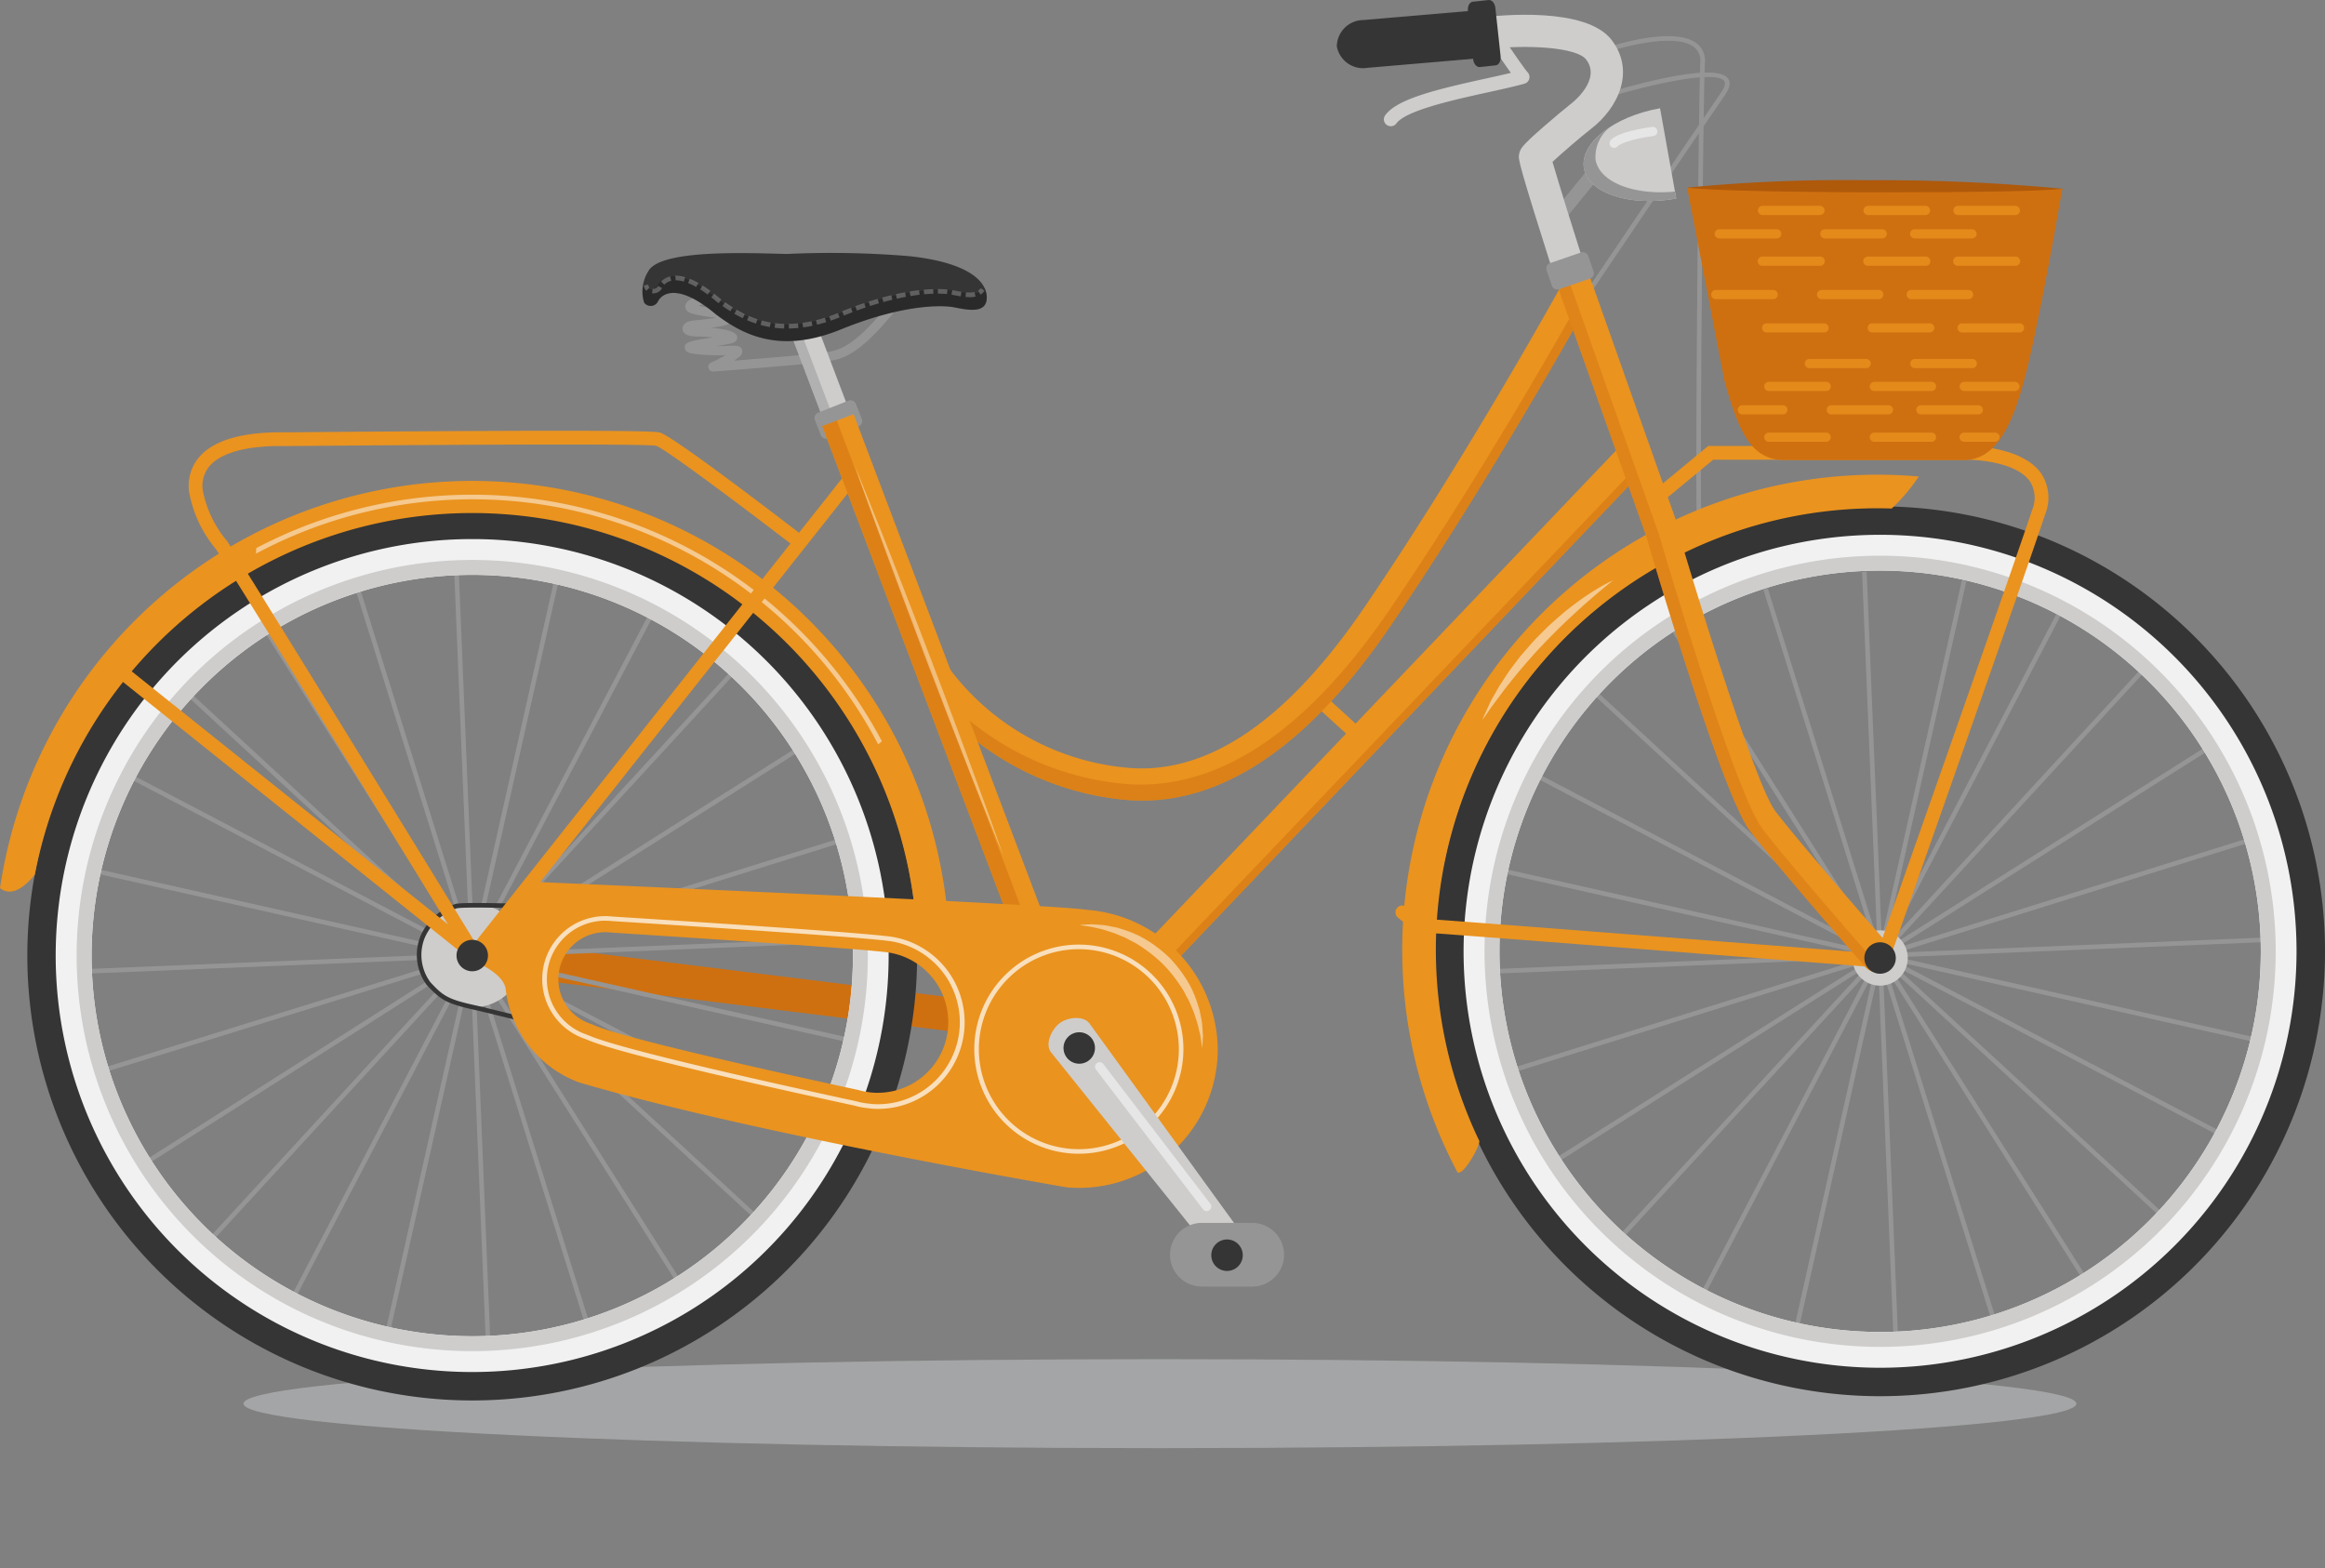 <svg xmlns="http://www.w3.org/2000/svg" width="174.204" height="117.504" viewBox="0 0 174.204 117.504">
  <rect x="0" y="0" width="174.204" height="117.504" fill="#808080" stroke="none"/>
  <g id="Group_983" data-name="Group 983" transform="translate(-270.229 -60.83)">
    <path id="Path_312" data-name="Path 312" d="M425.806,166c0,1.841-30.744,3.333-68.666,3.333s-68.668-1.492-68.668-3.333,30.744-3.334,68.668-3.334S425.806,164.16,425.806,166Z" fill="#bcbec0" opacity="0.6" style="mix-blend-mode: multiply;isolation: isolate"/>
    <g id="Group_982" data-name="Group 982">
      <g id="Group_981" data-name="Group 981">
        <g id="Group_682" data-name="Group 682">
          <g id="Group_679" data-name="Group 679">
            <g id="Group_678" data-name="Group 678">
              <path id="Path_313" data-name="Path 313" d="M389.554,82.572l-.285-.192c.078-.114,7.748-11.477,9.943-14.659.178-.26.359-.613.209-.819-.637-.867-5.7.295-8.75,1.232l-.1-.328c.83-.255,8.139-2.457,9.127-1.107.219.3.151.706-.2,1.217C397.3,71.1,389.632,82.458,389.554,82.572Z" fill="#969595"/>
            </g>
          </g>
          <g id="Group_681" data-name="Group 681">
            <g id="Group_680" data-name="Group 680">
              <path id="Path_314" data-name="Path 314" d="M397.362,99.515c-.117-1.268.114-30.808.266-33.988a1.3,1.3,0,0,0-.488-1.182c-1.553-1.185-6.123.279-6.17.294l-.106-.327c.2-.064,4.791-1.534,6.483-.24a1.641,1.641,0,0,1,.625,1.472c-.155,3.176-.385,32.674-.266,33.938Z" fill="#969595"/>
            </g>
          </g>
        </g>
        <g id="Group_684" data-name="Group 684">
          <g id="Group_683" data-name="Group 683">
            <rect id="Rectangle_127" data-name="Rectangle 127" width="3.901" height="1.031" transform="matrix(0.632, -0.775, 0.775, 0.632, 386.789, 76.488)" fill="#969595"/>
          </g>
        </g>
        <g id="Group_686" data-name="Group 686">
          <g id="Group_685" data-name="Group 685">
            <rect id="Rectangle_128" data-name="Rectangle 128" width="2.52" height="44.561" transform="translate(305.602 133.649) rotate(-82.921)" fill="#cf7010"/>
          </g>
        </g>
        <g id="Group_742" data-name="Group 742">
          <g id="Group_735" data-name="Group 735">
            <g id="Group_688" data-name="Group 688">
              <g id="Group_687" data-name="Group 687">
                <rect id="Rectangle_129" data-name="Rectangle 129" width="0.344" height="28.778" transform="matrix(0.999, -0.041, 0.041, 0.999, 409.747, 103.678)" fill="#969595"/>
              </g>
            </g>
            <g id="Group_690" data-name="Group 690">
              <g id="Group_689" data-name="Group 689">
                <rect id="Rectangle_130" data-name="Rectangle 130" width="0.344" height="28.778" transform="matrix(0.955, -0.298, 0.298, 0.955, 402.353, 105.007)" fill="#969595"/>
              </g>
            </g>
            <g id="Group_692" data-name="Group 692">
              <g id="Group_691" data-name="Group 691">
                <rect id="Rectangle_131" data-name="Rectangle 131" width="0.344" height="28.778" transform="matrix(0.845, -0.535, 0.535, 0.845, 395.555, 108.204)" fill="#969595"/>
              </g>
            </g>
            <g id="Group_694" data-name="Group 694">
              <g id="Group_693" data-name="Group 693">
                <path id="Path_315" data-name="Path 315" d="M410.981,132.551l-21.166-19.5.234-.253,21.164,19.5Z" fill="#969595"/>
              </g>
            </g>
            <g id="Group_696" data-name="Group 696">
              <g id="Group_695" data-name="Group 695">
                <rect id="Rectangle_132" data-name="Rectangle 132" width="0.344" height="28.779" transform="translate(385.527 119.221) rotate(-62.348)" fill="#969595"/>
              </g>
            </g>
            <g id="Group_698" data-name="Group 698">
              <g id="Group_697" data-name="Group 697">
                <path id="Path_316" data-name="Path 316" d="M411.06,132.592l-28.078-6.3.074-.336,28.08,6.3Z" fill="#969595"/>
              </g>
            </g>
            <g id="Group_700" data-name="Group 700">
              <g id="Group_699" data-name="Group 699">
                <path id="Path_317" data-name="Path 317" d="M382.351,133.775l-.014-.344,28.754-1.179.014.343Z" fill="#969595"/>
              </g>
            </g>
            <g id="Group_702" data-name="Group 702">
              <g id="Group_701" data-name="Group 701">
                <path id="Path_318" data-name="Path 318" d="M383.681,141.169l-.1-.328,27.469-8.581.1.329Z" fill="#969595"/>
              </g>
            </g>
            <g id="Group_704" data-name="Group 704">
              <g id="Group_703" data-name="Group 703">
                <rect id="Rectangle_133" data-name="Rectangle 133" width="28.778" height="0.344" transform="matrix(0.845, -0.534, 0.534, 0.845, 386.686, 147.664)" fill="#969595"/>
              </g>
            </g>
            <g id="Group_706" data-name="Group 706">
              <g id="Group_705" data-name="Group 705">
                <path id="Path_319" data-name="Path 319" d="M391.726,153.707l-.252-.233,19.5-21.166.254.233Z" fill="#969595"/>
              </g>
            </g>
            <g id="Group_708" data-name="Group 708">
              <g id="Group_707" data-name="Group 707">
                <rect id="Rectangle_134" data-name="Rectangle 134" width="28.779" height="0.344" transform="matrix(0.464, -0.886, 0.886, 0.464, 397.588, 157.835)" fill="#969595"/>
              </g>
            </g>
            <g id="Group_710" data-name="Group 710">
              <g id="Group_709" data-name="Group 709">
                <rect id="Rectangle_135" data-name="Rectangle 135" width="28.778" height="0.344" transform="matrix(0.218, -0.976, 0.976, 0.218, 404.635, 160.468)" fill="#969595"/>
              </g>
            </g>
            <g id="Group_712" data-name="Group 712">
              <g id="Group_711" data-name="Group 711">
                <rect id="Rectangle_136" data-name="Rectangle 136" width="0.344" height="28.778" transform="translate(410.927 132.432) rotate(-2.345)" fill="#969595"/>
              </g>
            </g>
            <g id="Group_714" data-name="Group 714">
              <g id="Group_713" data-name="Group 713">
                <rect id="Rectangle_137" data-name="Rectangle 137" width="0.344" height="28.778" transform="matrix(0.955, -0.298, 0.298, 0.955, 410.935, 132.476)" fill="#969595"/>
              </g>
            </g>
            <g id="Group_716" data-name="Group 716">
              <g id="Group_715" data-name="Group 715">
                <rect id="Rectangle_138" data-name="Rectangle 138" width="0.344" height="28.779" transform="translate(410.952 132.517) rotate(-32.348)" fill="#969595"/>
              </g>
            </g>
            <g id="Group_718" data-name="Group 718">
              <g id="Group_717" data-name="Group 717">
                <path id="Path_320" data-name="Path 320" d="M432.147,152.05l-21.166-19.5.233-.253,21.166,19.5Z" fill="#969595"/>
              </g>
            </g>
            <g id="Group_720" data-name="Group 720">
              <g id="Group_719" data-name="Group 719">
                <rect id="Rectangle_139" data-name="Rectangle 139" width="0.344" height="28.777" transform="translate(411.019 132.577) rotate(-62.347)" fill="#969595"/>
              </g>
            </g>
            <g id="Group_722" data-name="Group 722">
              <g id="Group_721" data-name="Group 721">
                <path id="Path_321" data-name="Path 321" d="M439.14,138.9l-28.08-6.3.076-.335,28.08,6.3Z" fill="#969595"/>
              </g>
            </g>
            <g id="Group_724" data-name="Group 724">
              <g id="Group_723" data-name="Group 723">
                <path id="Path_322" data-name="Path 322" d="M411.1,132.6l-.014-.343,28.754-1.179.014.344Z" fill="#969595"/>
              </g>
            </g>
            <g id="Group_726" data-name="Group 726">
              <g id="Group_725" data-name="Group 725">
                <path id="Path_323" data-name="Path 323" d="M411.149,132.589l-.1-.329,27.471-8.581.1.328Z" fill="#969595"/>
              </g>
            </g>
            <g id="Group_728" data-name="Group 728">
              <g id="Group_727" data-name="Group 727">
                <rect id="Rectangle_140" data-name="Rectangle 140" width="28.778" height="0.344" transform="translate(411 132.268) rotate(-32.293)" fill="#969595"/>
              </g>
            </g>
            <g id="Group_730" data-name="Group 730">
              <g id="Group_729" data-name="Group 729">
                <path id="Path_324" data-name="Path 324" d="M411.226,132.541l-.254-.233,19.5-21.166.254.233Z" fill="#969595"/>
              </g>
            </g>
            <g id="Group_732" data-name="Group 732">
              <g id="Group_731" data-name="Group 731">
                <rect id="Rectangle_141" data-name="Rectangle 141" width="28.778" height="0.344" transform="matrix(0.464, -0.886, 0.886, 0.464, 410.944, 132.344)" fill="#969595"/>
              </g>
            </g>
            <g id="Group_734" data-name="Group 734">
              <g id="Group_733" data-name="Group 733">
                <rect id="Rectangle_142" data-name="Rectangle 142" width="28.778" height="0.344" transform="translate(410.938 132.389) rotate(-77.381)" fill="#969595"/>
              </g>
            </g>
          </g>
          <g id="Group_737" data-name="Group 737">
            <g id="Group_736" data-name="Group 736">
              <path id="Path_325" data-name="Path 325" d="M411.1,98.771a33.335,33.335,0,1,0,33.334,33.335A33.336,33.336,0,0,0,411.1,98.771Zm0,62.562a29.227,29.227,0,1,1,29.226-29.227A29.226,29.226,0,0,1,411.1,161.333Z" fill="#353535"/>
            </g>
          </g>
          <g id="Group_739" data-name="Group 739">
            <g id="Group_738" data-name="Group 738">
              <path id="Path_326" data-name="Path 326" d="M411.1,100.9a31.205,31.205,0,1,0,31.2,31.205A31.2,31.2,0,0,0,411.1,100.9Zm0,59.728a28.523,28.523,0,1,1,28.523-28.523A28.523,28.523,0,0,1,411.1,160.629Z" fill="#f1f1f1"/>
            </g>
          </g>
          <g id="Group_741" data-name="Group 741">
            <g id="Group_740" data-name="Group 740">
              <path id="Path_327" data-name="Path 327" d="M411.1,102.466a29.64,29.64,0,1,0,29.64,29.64A29.639,29.639,0,0,0,411.1,102.466Zm0,58.163a28.523,28.523,0,1,1,28.523-28.523A28.523,28.523,0,0,1,411.1,160.629Z" fill="#cecdcc"/>
            </g>
          </g>
        </g>
        <g id="Group_744" data-name="Group 744">
          <g id="Group_743" data-name="Group 743">
            <path id="Path_328" data-name="Path 328" d="M409.026,132.609a2.072,2.072,0,1,1,2.073,2.072A2.072,2.072,0,0,1,409.026,132.609Z" fill="#cecdcc"/>
          </g>
        </g>
        <g id="Group_746" data-name="Group 746">
          <g id="Group_745" data-name="Group 745">
            <path id="Path_329" data-name="Path 329" d="M381.069,146.317a33.09,33.09,0,0,1,28.912-47.391c.666-.019,1.327-.015,1.985.006a13.632,13.632,0,0,0,2.031-2.4,35.6,35.6,0,0,0-38.691,36.436,35.447,35.447,0,0,0,4.13,15.705C379.894,148.933,381.149,146.628,381.069,146.317Z" fill="#ea931f"/>
          </g>
        </g>
        <g id="Group_748" data-name="Group 748">
          <g id="Group_747" data-name="Group 747">
            <path id="Path_330" data-name="Path 330" d="M411.577,133.369l-.394-.031c-.321-.025-31.991-2.49-33.43-2.578a4.886,4.886,0,0,1-2.817-1.208.516.516,0,0,1,.709-.749,3.893,3.893,0,0,0,2.17.928c1.377.084,29.215,2.25,33.053,2.549,1.2-3.418,10.264-29.113,11.617-33.231a2.3,2.3,0,0,0-.175-2.171c-1.139-1.575-4.541-1.6-4.577-1.6H398.589l-3.981,3.289a.516.516,0,1,1-.658-.794l4.268-3.527h19.515c.162,0,3.961.023,5.411,2.024a3.291,3.291,0,0,1,.32,3.1c-1.445,4.4-11.653,33.333-11.756,33.625Z" fill="#ea931f"/>
          </g>
        </g>
        <g id="Group_749" data-name="Group 749">
          <path id="Path_331" data-name="Path 331" d="M394.61,68.94c-3.484.623-6.039,2.642-5.7,4.511s3.43,2.878,6.914,2.256Z" fill="#cecdcc"/>
        </g>
        <g id="Group_750" data-name="Group 750">
          <path id="Path_332" data-name="Path 332" d="M389.778,72.8a2.807,2.807,0,0,1,1.155-2.493c-1.411.889-2.223,2.042-2.028,3.144.334,1.868,3.43,2.878,6.914,2.256l-.093-.523C392.653,75.477,390.081,74.493,389.778,72.8Z" fill="#969595"/>
        </g>
        <g id="Group_751" data-name="Group 751">
          <path id="Path_333" data-name="Path 333" d="M374.433,70.287a.515.515,0,0,1-.418-.817c.869-1.2,3.648-1.9,7.476-2.74.694-.152,1.361-.3,1.942-.44-.707-.981-1.844-2.682-2.127-3.1a.516.516,0,0,1,.859-.573c1.078,1.618,2.312,3.412,2.514,3.617a.521.521,0,0,1,.131.5.515.515,0,0,1-.358.365c-.74.208-1.711.422-2.738.648-2.6.573-6.156,1.358-6.863,2.337A.517.517,0,0,1,374.433,70.287Z" fill="#cecdcc"/>
        </g>
        <g id="Group_753" data-name="Group 753">
          <g id="Group_752" data-name="Group 752">
            <path id="Path_334" data-name="Path 334" d="M386.851,82.045c-2.9-9.145-2.874-9.275-2.8-9.664.084-.416.187-.615,1.814-2.039.774-.676,1.643-1.4,2.115-1.771.092-.072,2.252-1.772,1.092-3.283-.705-.921-4.443-1.142-7.49-.769l-.293-2.388c1.281-.157,7.768-.816,9.693,1.693,1.807,2.356.475,5.1-1.529,6.65-.752.582-2.215,1.842-2.9,2.483.392,1.374,1.537,5.052,2.586,8.361Z" fill="#cecdcc"/>
          </g>
        </g>
        <g id="Group_754" data-name="Group 754">
          <path id="Path_335" data-name="Path 335" d="M382.267,63.233c.084.989-.291,1.884-1.475,1.985l-8.1.693a2,2,0,0,1-2.3-1.606h0a2,2,0,0,1,1.989-1.973l8.1-.692a1.522,1.522,0,0,1,1.782,1.593Z" fill="#353535"/>
          <path id="Path_336" data-name="Path 336" d="M381.767,60.832c.242-.027.468.238.505.591l.391,3.617c.039.353-.125.66-.367.686l-1.184.128c-.242.026-.468-.239-.506-.591l-.392-3.618c-.037-.353.127-.659.369-.686Z" fill="#353535"/>
        </g>
        <g id="Group_815" data-name="Group 815">
          <g id="Group_759" data-name="Group 759">
            <g id="Group_756" data-name="Group 756">
              <g id="Group_755" data-name="Group 755">
                <path id="Path_337" data-name="Path 337" d="M396.64,74.886a121.923,121.923,0,0,1,13.533-.551,144.988,144.988,0,0,1,14.58.636l-.447,1.3-26.633-.258-1.033-1.125" fill="#af590b"/>
              </g>
            </g>
            <g id="Group_758" data-name="Group 758">
              <g id="Group_757" data-name="Group 757">
                <path id="Path_338" data-name="Path 338" d="M411.147,75.238c-7.154,0-13.123-.151-14.507-.352l2.795,14.464c1.064,3.845,2.009,5.949,4.49,5.949h13.47c2.481,0,3.655-2.861,4.491-5.949.826-3.045,2.119-10.022,2.867-14.379C423.21,75.166,418.149,75.238,411.147,75.238Z" fill="#cf7010"/>
              </g>
            </g>
          </g>
          <g id="Group_814" data-name="Group 814">
            <g id="Group_794" data-name="Group 794" opacity="0.5">
              <g id="Group_761" data-name="Group 761">
                <g id="Group_760" data-name="Group 760">
                  <path id="Path_339" data-name="Path 339" d="M406.591,76.941h-4.3a.344.344,0,0,1,0-.688h4.3a.344.344,0,0,1,0,.688Z" fill="#f9a326"/>
                </g>
              </g>
              <g id="Group_763" data-name="Group 763">
                <g id="Group_762" data-name="Group 762">
                  <path id="Path_340" data-name="Path 340" d="M414.5,76.941h-4.3a.344.344,0,0,1,0-.688h4.3a.344.344,0,0,1,0,.688Z" fill="#f9a326"/>
                </g>
              </g>
              <g id="Group_765" data-name="Group 765">
                <g id="Group_764" data-name="Group 764">
                  <path id="Path_341" data-name="Path 341" d="M421.231,76.941h-4.3a.344.344,0,0,1,0-.688h4.3a.344.344,0,1,1,0,.688Z" fill="#f9a326"/>
                </g>
              </g>
              <g id="Group_767" data-name="Group 767">
                <g id="Group_766" data-name="Group 766">
                  <path id="Path_342" data-name="Path 342" d="M403.349,78.694h-4.3a.343.343,0,1,1,0-.687h4.3a.343.343,0,0,1,0,.687Z" fill="#f9a326"/>
                </g>
              </g>
              <g id="Group_769" data-name="Group 769">
                <g id="Group_768" data-name="Group 768">
                  <path id="Path_343" data-name="Path 343" d="M411.257,78.694h-4.3a.343.343,0,1,1,0-.687h4.3a.343.343,0,1,1,0,.687Z" fill="#f9a326"/>
                </g>
              </g>
              <g id="Group_771" data-name="Group 771">
                <g id="Group_770" data-name="Group 770">
                  <path id="Path_344" data-name="Path 344" d="M417.987,78.694h-4.3a.343.343,0,0,1,0-.687h4.3a.343.343,0,1,1,0,.687Z" fill="#f9a326"/>
                </g>
              </g>
              <g id="Group_773" data-name="Group 773">
                <g id="Group_772" data-name="Group 772">
                  <path id="Path_345" data-name="Path 345" d="M406.591,80.745h-4.3a.344.344,0,1,1,0-.687h4.3a.344.344,0,1,1,0,.687Z" fill="#f9a326"/>
                </g>
              </g>
              <g id="Group_775" data-name="Group 775">
                <g id="Group_774" data-name="Group 774">
                  <path id="Path_346" data-name="Path 346" d="M414.5,80.745h-4.3a.344.344,0,1,1,0-.687h4.3a.344.344,0,1,1,0,.687Z" fill="#f9a326"/>
                </g>
              </g>
              <g id="Group_777" data-name="Group 777">
                <g id="Group_776" data-name="Group 776">
                  <path id="Path_347" data-name="Path 347" d="M421.231,80.745h-4.3a.344.344,0,1,1,0-.687h4.3a.344.344,0,1,1,0,.687Z" fill="#f9a326"/>
                </g>
              </g>
              <g id="Group_779" data-name="Group 779">
                <g id="Group_778" data-name="Group 778">
                  <path id="Path_348" data-name="Path 348" d="M403.087,83.243h-4.3a.343.343,0,1,1,0-.687h4.3a.343.343,0,1,1,0,.687Z" fill="#f9a326"/>
                </g>
              </g>
              <g id="Group_781" data-name="Group 781">
                <g id="Group_780" data-name="Group 780">
                  <path id="Path_349" data-name="Path 349" d="M411,83.243h-4.3a.344.344,0,0,1,0-.687H411a.343.343,0,1,1,0,.687Z" fill="#f9a326"/>
                </g>
              </g>
              <g id="Group_783" data-name="Group 783">
                <g id="Group_782" data-name="Group 782">
                  <path id="Path_350" data-name="Path 350" d="M417.727,83.243h-4.3a.343.343,0,1,1,0-.687h4.3a.343.343,0,1,1,0,.687Z" fill="#f9a326"/>
                </g>
              </g>
              <g id="Group_785" data-name="Group 785">
                <g id="Group_784" data-name="Group 784">
                  <path id="Path_351" data-name="Path 351" d="M406.9,85.741h-4.3a.343.343,0,0,1,0-.687h4.3a.343.343,0,1,1,0,.687Z" fill="#f9a326"/>
                </g>
              </g>
              <g id="Group_787" data-name="Group 787">
                <g id="Group_786" data-name="Group 786">
                  <path id="Path_352" data-name="Path 352" d="M414.813,85.741h-4.3a.343.343,0,1,1,0-.687h4.3a.343.343,0,1,1,0,.687Z" fill="#f9a326"/>
                </g>
              </g>
              <g id="Group_789" data-name="Group 789">
                <g id="Group_788" data-name="Group 788">
                  <path id="Path_353" data-name="Path 353" d="M421.544,85.741h-4.3a.343.343,0,1,1,0-.687h4.3a.343.343,0,1,1,0,.687Z" fill="#f9a326"/>
                </g>
              </g>
              <g id="Group_791" data-name="Group 791">
                <g id="Group_790" data-name="Group 790">
                  <path id="Path_354" data-name="Path 354" d="M410.079,88.412h-4.3a.344.344,0,0,1,0-.687h4.3a.344.344,0,0,1,0,.687Z" fill="#f9a326"/>
                </g>
              </g>
              <g id="Group_793" data-name="Group 793">
                <g id="Group_792" data-name="Group 792">
                  <path id="Path_355" data-name="Path 355" d="M417.987,88.412h-4.3a.344.344,0,0,1,0-.687h4.3a.344.344,0,1,1,0,.687Z" fill="#f9a326"/>
                </g>
              </g>
            </g>
            <g id="Group_813" data-name="Group 813" opacity="0.5">
              <g id="Group_796" data-name="Group 796">
                <g id="Group_795" data-name="Group 795">
                  <path id="Path_356" data-name="Path 356" d="M407.058,90.127h-4.3a.343.343,0,1,1,0-.687h4.3a.343.343,0,0,1,0,.687Z" fill="#f9a326"/>
                </g>
              </g>
              <g id="Group_798" data-name="Group 798">
                <g id="Group_797" data-name="Group 797">
                  <path id="Path_357" data-name="Path 357" d="M414.968,90.127h-4.3a.343.343,0,1,1,0-.687h4.3a.344.344,0,0,1,0,.687Z" fill="#f9a326"/>
                </g>
              </g>
              <g id="Group_800" data-name="Group 800">
                <g id="Group_799" data-name="Group 799">
                  <path id="Path_358" data-name="Path 358" d="M421.2,90.127h-3.8a.343.343,0,0,1,0-.687h3.8a.343.343,0,1,1,0,.687Z" fill="#f9a326"/>
                </g>
              </g>
              <g id="Group_802" data-name="Group 802">
                <g id="Group_801" data-name="Group 801">
                  <path id="Path_359" data-name="Path 359" d="M403.813,91.88H400.78a.343.343,0,1,1,0-.687h3.033a.343.343,0,1,1,0,.687Z" fill="#f9a326"/>
                </g>
              </g>
              <g id="Group_804" data-name="Group 804">
                <g id="Group_803" data-name="Group 803">
                  <path id="Path_360" data-name="Path 360" d="M411.724,91.88h-4.3a.344.344,0,0,1,0-.687h4.3a.343.343,0,0,1,0,.687Z" fill="#f9a326"/>
                </g>
              </g>
              <g id="Group_806" data-name="Group 806">
                <g id="Group_805" data-name="Group 805">
                  <path id="Path_361" data-name="Path 361" d="M418.454,91.88h-4.3a.343.343,0,0,1,0-.687h4.3a.343.343,0,1,1,0,.687Z" fill="#f9a326"/>
                </g>
              </g>
              <g id="Group_808" data-name="Group 808">
                <g id="Group_807" data-name="Group 807">
                  <path id="Path_362" data-name="Path 362" d="M407.058,93.931h-4.3a.343.343,0,1,1,0-.687h4.3a.343.343,0,0,1,0,.687Z" fill="#f9a326"/>
                </g>
              </g>
              <g id="Group_810" data-name="Group 810">
                <g id="Group_809" data-name="Group 809">
                  <path id="Path_363" data-name="Path 363" d="M414.968,93.931h-4.3a.343.343,0,1,1,0-.687h4.3a.344.344,0,0,1,0,.687Z" fill="#f9a326"/>
                </g>
              </g>
              <g id="Group_812" data-name="Group 812">
                <g id="Group_811" data-name="Group 811">
                  <path id="Path_364" data-name="Path 364" d="M419.71,93.931h-2.315a.343.343,0,0,1,0-.687h2.315a.343.343,0,1,1,0,.687Z" fill="#f9a326"/>
                </g>
              </g>
            </g>
          </g>
        </g>
        <g id="Group_816" data-name="Group 816" opacity="0.5">
          <path id="Path_365" data-name="Path 365" d="M391.171,71.911a.335.335,0,0,1-.178-.051.344.344,0,0,1-.115-.472c.121-.2.666-.692,3.137-1.049a.344.344,0,0,1,.1.681c-2.148.31-2.627.716-2.668.754A.342.342,0,0,1,391.171,71.911Z" fill="#fff"/>
        </g>
        <g id="Group_878" data-name="Group 878">
          <g id="Group_872" data-name="Group 872">
            <g id="Group_865" data-name="Group 865">
              <g id="Group_818" data-name="Group 818">
                <g id="Group_817" data-name="Group 817">
                  <rect id="Rectangle_143" data-name="Rectangle 143" width="0.344" height="28.778" transform="matrix(0.999, -0.041, 0.041, 0.999, 304.262, 103.678)" fill="#969595"/>
                </g>
              </g>
              <g id="Group_820" data-name="Group 820">
                <g id="Group_819" data-name="Group 819">
                  <rect id="Rectangle_144" data-name="Rectangle 144" width="0.344" height="28.778" transform="translate(296.868 105.007) rotate(-17.346)" fill="#969595"/>
                </g>
              </g>
              <g id="Group_822" data-name="Group 822">
                <g id="Group_821" data-name="Group 821">
                  <rect id="Rectangle_145" data-name="Rectangle 145" width="0.344" height="28.778" transform="matrix(0.845, -0.535, 0.535, 0.845, 290.069, 108.205)" fill="#969595"/>
                </g>
              </g>
              <g id="Group_824" data-name="Group 824">
                <g id="Group_823" data-name="Group 823">
                  <rect id="Rectangle_146" data-name="Rectangle 146" width="0.345" height="28.778" transform="matrix(0.678, -0.735, 0.735, 0.678, 284.33, 113.053)" fill="#969595"/>
                </g>
              </g>
              <g id="Group_826" data-name="Group 826">
                <g id="Group_825" data-name="Group 825">
                  <path id="Path_366" data-name="Path 366" d="M305.533,132.577l-25.491-13.356.159-.3,25.491,13.356Z" fill="#969595"/>
                </g>
              </g>
              <g id="Group_828" data-name="Group 828">
                <g id="Group_827" data-name="Group 827">
                  <rect id="Rectangle_147" data-name="Rectangle 147" width="0.344" height="28.778" transform="translate(277.496 126.289) rotate(-77.348)" fill="#969595"/>
                </g>
              </g>
              <g id="Group_830" data-name="Group 830">
                <g id="Group_829" data-name="Group 829">
                  <path id="Path_367" data-name="Path 367" d="M276.866,133.775l-.015-.344,28.754-1.179.015.343Z" fill="#969595"/>
                </g>
              </g>
              <g id="Group_832" data-name="Group 832">
                <g id="Group_831" data-name="Group 831">
                  <rect id="Rectangle_148" data-name="Rectangle 148" width="28.778" height="0.344" transform="matrix(0.955, -0.296, 0.296, 0.955, 278.081, 140.803)" fill="#969595"/>
                </g>
              </g>
              <g id="Group_834" data-name="Group 834">
                <g id="Group_833" data-name="Group 833">
                  <rect id="Rectangle_149" data-name="Rectangle 149" width="28.778" height="0.344" transform="translate(281.218 147.693) rotate(-32.424)" fill="#969595"/>
                </g>
              </g>
              <g id="Group_836" data-name="Group 836">
                <g id="Group_835" data-name="Group 835">
                  <rect id="Rectangle_150" data-name="Rectangle 150" width="28.779" height="0.344" transform="matrix(0.677, -0.736, 0.736, 0.677, 285.989, 153.476)" fill="#969595"/>
                </g>
              </g>
              <g id="Group_838" data-name="Group 838">
                <g id="Group_837" data-name="Group 837">
                  <path id="Path_368" data-name="Path 368" d="M292.408,158l-.3-.16,13.356-25.491.3.16Z" fill="#969595"/>
                </g>
              </g>
              <g id="Group_840" data-name="Group 840">
                <g id="Group_839" data-name="Group 839">
                  <rect id="Rectangle_151" data-name="Rectangle 151" width="28.778" height="0.343" transform="translate(299.142 160.466) rotate(-77.348)" fill="#969595"/>
                </g>
              </g>
              <g id="Group_842" data-name="Group 842">
                <g id="Group_841" data-name="Group 841">
                  <rect id="Rectangle_152" data-name="Rectangle 152" width="0.343" height="28.778" transform="translate(305.441 132.432) rotate(-2.347)" fill="#969595"/>
                </g>
              </g>
              <g id="Group_844" data-name="Group 844">
                <g id="Group_843" data-name="Group 843">
                  <rect id="Rectangle_153" data-name="Rectangle 153" width="0.344" height="28.779" transform="translate(305.448 132.476) rotate(-17.348)" fill="#969595"/>
                </g>
              </g>
              <g id="Group_846" data-name="Group 846">
                <g id="Group_845" data-name="Group 845">
                  <rect id="Rectangle_154" data-name="Rectangle 154" width="0.344" height="28.778" transform="matrix(0.845, -0.535, 0.535, 0.845, 305.468, 132.516)" fill="#969595"/>
                </g>
              </g>
              <g id="Group_848" data-name="Group 848">
                <g id="Group_847" data-name="Group 847">
                  <rect id="Rectangle_155" data-name="Rectangle 155" width="0.344" height="28.778" transform="translate(305.496 132.551) rotate(-47.348)" fill="#969595"/>
                </g>
              </g>
              <g id="Group_850" data-name="Group 850">
                <g id="Group_849" data-name="Group 849">
                  <path id="Path_369" data-name="Path 369" d="M331.024,145.933l-25.491-13.356.159-.305,25.491,13.356Z" fill="#969595"/>
                </g>
              </g>
              <g id="Group_852" data-name="Group 852">
                <g id="Group_851" data-name="Group 851">
                  <rect id="Rectangle_156" data-name="Rectangle 156" width="0.344" height="28.778" transform="translate(305.575 132.592) rotate(-77.347)" fill="#969595"/>
                </g>
              </g>
              <g id="Group_854" data-name="Group 854">
                <g id="Group_853" data-name="Group 853">
                  <path id="Path_370" data-name="Path 370" d="M305.62,132.6l-.015-.343,28.754-1.179.015.344Z" fill="#969595"/>
                </g>
              </g>
              <g id="Group_856" data-name="Group 856">
                <g id="Group_855" data-name="Group 855">
                  <rect id="Rectangle_157" data-name="Rectangle 157" width="28.778" height="0.344" transform="translate(305.561 132.259) rotate(-17.34)" fill="#969595"/>
                </g>
              </g>
              <g id="Group_858" data-name="Group 858">
                <g id="Group_857" data-name="Group 857">
                  <rect id="Rectangle_158" data-name="Rectangle 158" width="28.778" height="0.344" transform="translate(305.513 132.268) rotate(-32.293)" fill="#969595"/>
                </g>
              </g>
              <g id="Group_860" data-name="Group 860">
                <g id="Group_859" data-name="Group 859">
                  <rect id="Rectangle_159" data-name="Rectangle 159" width="28.778" height="0.343" transform="matrix(0.677, -0.736, 0.736, 0.677, 305.49, 132.312)" fill="#969595"/>
                </g>
              </g>
              <g id="Group_862" data-name="Group 862">
                <g id="Group_861" data-name="Group 861">
                  <rect id="Rectangle_160" data-name="Rectangle 160" width="28.778" height="0.344" transform="translate(305.442 132.335) rotate(-62.262)" fill="#969595"/>
                </g>
              </g>
              <g id="Group_864" data-name="Group 864">
                <g id="Group_863" data-name="Group 863">
                  <rect id="Rectangle_161" data-name="Rectangle 161" width="28.778" height="0.344" transform="translate(305.445 132.387) rotate(-77.348)" fill="#969595"/>
                </g>
              </g>
            </g>
            <g id="Group_867" data-name="Group 867">
              <g id="Group_866" data-name="Group 866">
                <path id="Path_371" data-name="Path 371" d="M305.612,99.09a33.335,33.335,0,1,0,33.335,33.335A33.335,33.335,0,0,0,305.612,99.09Zm0,62.561a29.227,29.227,0,1,1,29.228-29.226A29.227,29.227,0,0,1,305.612,161.651Z" fill="#353535"/>
              </g>
            </g>
            <g id="Group_869" data-name="Group 869">
              <g id="Group_868" data-name="Group 868">
                <path id="Path_372" data-name="Path 372" d="M305.612,101.22a31.205,31.205,0,1,0,31.2,31.205A31.205,31.205,0,0,0,305.612,101.22Zm0,59.728a28.523,28.523,0,1,1,28.525-28.523A28.523,28.523,0,0,1,305.612,160.948Z" fill="#f1f1f1"/>
              </g>
            </g>
            <g id="Group_871" data-name="Group 871">
              <g id="Group_870" data-name="Group 870">
                <path id="Path_373" data-name="Path 373" d="M305.612,102.784a29.641,29.641,0,1,0,29.641,29.641A29.641,29.641,0,0,0,305.612,102.784Zm0,58.164a28.523,28.523,0,1,1,28.525-28.523A28.523,28.523,0,0,1,305.612,160.948Z" fill="#cecdcc"/>
              </g>
            </g>
          </g>
          <g id="Group_877" data-name="Group 877">
            <g id="Group_874" data-name="Group 874">
              <g id="Group_873" data-name="Group 873">
                <path id="Path_374" data-name="Path 374" d="M272.842,126.357a33.364,33.364,0,0,1,66.068,4.207c.621.8,1.525,1.665,2.465,1.527a35.769,35.769,0,0,0-71.146-4.713C270.815,127.825,271.665,127.8,272.842,126.357Z" fill="#ea931f"/>
              </g>
            </g>
            <g id="Group_876" data-name="Group 876" opacity="0.5">
              <g id="Group_875" data-name="Group 875">
                <path id="Path_375" data-name="Path 375" d="M289.41,102.314A34.34,34.34,0,0,1,336.028,116.6l.281-.229A34.732,34.732,0,0,0,289.426,101.9Z" fill="#fff"/>
              </g>
            </g>
          </g>
        </g>
        <g id="Group_883" data-name="Group 883">
          <g id="Group_880" data-name="Group 880">
            <g id="Group_879" data-name="Group 879">
              <path id="Path_376" data-name="Path 376" d="M301.718,132.425a3.9,3.9,0,1,1,3.894,3.894A3.894,3.894,0,0,1,301.718,132.425Z" fill="#cecdcc"/>
            </g>
          </g>
          <g id="Group_882" data-name="Group 882">
            <g id="Group_881" data-name="Group 881">
              <path id="Path_377" data-name="Path 377" d="M351.739,147.989c-.438-.11-43.9-11.05-45.973-11.5s-2.516-.738-3.567-1.863a3.781,3.781,0,0,1-.442-3.711,4.4,4.4,0,0,1,2.646-2.37c1.061-.188,8.851.143,9.182.157l.229.01-.34.991-.325-.112.191-.555c-1.326-.054-7.951-.317-8.876-.153a4.076,4.076,0,0,0-2.393,2.171,3.431,3.431,0,0,0,.4,3.363c.934,1,1.27,1.281,3.368,1.737s45.546,11.393,45.985,11.5Z" fill="#353535"/>
            </g>
          </g>
        </g>
        <g id="Group_886" data-name="Group 886">
          <g id="Group_885" data-name="Group 885">
            <g id="Group_884" data-name="Group 884">
              <path id="Path_378" data-name="Path 378" d="M305.766,132.841a.515.515,0,0,1-.4-.835l28.287-35.758a.516.516,0,0,1,.809.64l-28.287,35.757A.515.515,0,0,1,305.766,132.841Z" fill="#ea931f"/>
            </g>
          </g>
        </g>
        <g id="Group_889" data-name="Group 889">
          <g id="Group_888" data-name="Group 888">
            <g id="Group_887" data-name="Group 887">
              <path id="Path_379" data-name="Path 379" d="M305.612,132.718a.511.511,0,0,1-.321-.113l-27.146-21.716a.515.515,0,1,1,.644-.805L305.935,131.8a.515.515,0,0,1-.323.918Z" fill="#ea931f"/>
            </g>
          </g>
        </g>
        <g id="Group_892" data-name="Group 892">
          <g id="Group_891" data-name="Group 891">
            <g id="Group_890" data-name="Group 890">
              <path id="Path_380" data-name="Path 380" d="M305.71,132.749a.515.515,0,0,1-.44-.246c-.177-.289-17.711-28.884-18.891-30.566A9.2,9.2,0,0,1,284.4,97.7a3.319,3.319,0,0,1,.819-2.7c1.115-1.22,3.246-1.817,6.343-1.78l.136,0,1.56-.012c22.624-.188,26-.083,26.412.03.968.264,8.532,6.05,10.827,7.817.226.174.036.244-.138.47s-.265.521-.491.347c-3.663-2.82-9.746-7.389-10.476-7.641-.468-.088-5.4-.164-26.125.008l-1.569.011h-.148c-3.471-.046-4.946.762-5.57,1.444a2.291,2.291,0,0,0-.556,1.886,8.34,8.34,0,0,0,1.8,3.768c1.2,1.708,18.2,29.439,18.926,30.619a.515.515,0,0,1-.17.709A.508.508,0,0,1,305.71,132.749Z" fill="#ea931f"/>
            </g>
          </g>
        </g>
        <g id="Group_894" data-name="Group 894">
          <g id="Group_893" data-name="Group 893">
            <path id="Path_381" data-name="Path 381" d="M372.056,116.5a.521.521,0,0,1-.348-.135l-2.635-2.406a.516.516,0,1,1,.7-.761l2.634,2.406a.515.515,0,0,1-.347.9Z" fill="#ea931f"/>
          </g>
        </g>
        <g id="Group_896" data-name="Group 896">
          <g id="Group_895" data-name="Group 895">
            <path id="Path_382" data-name="Path 382" d="M391.751,94.123l1.824,1.739L358.5,132.674l-1.867-1.724Z" fill="#ea931f"/>
          </g>
        </g>
        <path id="Path_383" data-name="Path 383" d="M393.169,95.476l-35,36.725-1.457-1.344-.088.093,1.867,1.724,35.08-36.811Z" fill="#cf7010" opacity="0.5"/>
        <g id="Group_898" data-name="Group 898">
          <g id="Group_897" data-name="Group 897">
            <path id="Path_384" data-name="Path 384" d="M355.794,120.815q-.689,0-1.38-.067a21.431,21.431,0,0,1-15.137-8.6,1.2,1.2,0,1,1,1.925-1.443,18.762,18.762,0,0,0,13.444,7.644c5.988.581,11.97-3.451,17.787-11.982,7.615-11.169,14.679-23.959,14.75-24.087a1.2,1.2,0,1,1,2.107,1.16c-.07.129-7.188,13.017-14.871,24.282C368.493,116.419,362.233,120.815,355.794,120.815Z" fill="#ea931f"/>
          </g>
        </g>
        <path id="Path_385" data-name="Path 385" d="M389.224,82.187a.558.558,0,0,1-.024.056c-.07.129-7.187,13.016-14.869,24.282-5.928,8.691-12.187,13.087-18.627,13.087q-.689,0-1.379-.067a21.426,21.426,0,0,1-15.137-8.6c-.01-.013-.016-.029-.026-.042a1.2,1.2,0,0,0,.115,1.245,21.431,21.431,0,0,0,15.137,8.6q.691.066,1.38.067c6.439,0,12.7-4.4,18.625-13.088,7.683-11.265,14.8-24.153,14.871-24.282A1.194,1.194,0,0,0,389.224,82.187Z" fill="#cf7010" opacity="0.5"/>
        <g id="Group_930" data-name="Group 930">
          <g id="Group_913" data-name="Group 913">
            <g id="Group_901" data-name="Group 901">
              <g id="Group_900" data-name="Group 900">
                <g id="Group_899" data-name="Group 899">
                  <path id="Path_386" data-name="Path 386" d="M323.641,88.664a.344.344,0,0,1-.144-.656c.222-.1.7-.335,1.107-.574a14.865,14.865,0,0,1-2.1-.061c-.471-.051-.957-.1-.967-.5-.012-.429.426-.5,2.051-.759l.038-.006c-.383-.04-.78-.066-1.085-.066-.458,0-1.077-.052-1.167-.5-.04-.2.05-.463.419-.617a3.427,3.427,0,0,1,.75-.112c.294-.032.885-.1,1.35-.174l-.349-.046a10.524,10.524,0,0,1-1.347-.236c-.154-.039-.622-.161-.622-.561,0-.149,0-.544,1.438-.92a.344.344,0,1,1,.173.666,5.453,5.453,0,0,0-.613.2c.366.081.732.128,1.059.17.74.095,1.274.164,1.457.576a.422.422,0,0,1-.021.386c-.142.247-.5.378-1.574.52.842.062,1.928.229,1.974.676.04.391-.42.486-.616.526-.26.053-.593.109-.932.164.3,0,.571-.009.8-.017.671-.023.98-.033,1.1.27a.455.455,0,0,1-.178.532,3.242,3.242,0,0,1-.412.308c2.212-.176,5.978-.483,6.652-.6.081-.014.162-.027.246-.039.891-.135,2-.3,4.529-3.4a.344.344,0,1,1,.533.434c-2.7,3.308-3.951,3.5-4.96,3.65l-.23.037c-.993.173-8.041.712-8.341.734Z" fill="#969595"/>
                </g>
              </g>
            </g>
            <g id="Group_912" data-name="Group 912">
              <g id="Group_908" data-name="Group 908">
                <g id="Group_904" data-name="Group 904">
                  <g id="Group_903" data-name="Group 903">
                    <g id="Group_902" data-name="Group 902">
                      <rect id="Rectangle_162" data-name="Rectangle 162" width="2.055" height="8.078" transform="matrix(0.935, -0.354, 0.354, 0.935, 329.366, 85.525)" fill="#cecdcc"/>
                    </g>
                  </g>
                </g>
                <g id="Group_907" data-name="Group 907" opacity="0.5">
                  <g id="Group_906" data-name="Group 906">
                    <g id="Group_905" data-name="Group 905">
                      <rect id="Rectangle_163" data-name="Rectangle 163" width="0.753" height="7.905" transform="translate(329.428 85.686) rotate(-20.728)" fill="#969595"/>
                    </g>
                  </g>
                </g>
              </g>
              <g id="Group_911" data-name="Group 911">
                <g id="Group_910" data-name="Group 910">
                  <g id="Group_909" data-name="Group 909">
                    <path id="Path_387" data-name="Path 387" d="M334.8,92.207a.436.436,0,0,1-.24.567l-2.271.9a.436.436,0,0,1-.563-.25l-.438-1.108a.436.436,0,0,1,.239-.567l2.272-.9a.434.434,0,0,1,.562.25Z" fill="#969595"/>
                  </g>
                </g>
              </g>
            </g>
          </g>
          <g id="Group_916" data-name="Group 916">
            <g id="Group_915" data-name="Group 915">
              <g id="Group_914" data-name="Group 914">
                <path id="Path_388" data-name="Path 388" d="M329.2,79.858c-2.534-.05-9.472-.408-10.392,1.29a2.831,2.831,0,0,0-.311,2.361.606.606,0,0,0,1.026-.087c.331-.667,1.583-1.368,4.349.963,1.964,1.473,4.713,3.019,9.353,1.129s7.56-1.833,8.476-1.661,2.463.553,2.463-.726-1.493-2.637-5.77-3.1A70.788,70.788,0,0,0,329.2,79.858Z" fill="#353535"/>
              </g>
            </g>
          </g>
          <g id="Group_919" data-name="Group 919" opacity="0.2">
            <g id="Group_918" data-name="Group 918">
              <g id="Group_917" data-name="Group 917">
                <path id="Path_389" data-name="Path 389" d="M341.7,82.607c-.916-.172-3.838-.229-8.476,1.661s-7.389.344-9.353-1.128c-2.766-2.332-4.018-1.631-4.349-.964a.606.606,0,0,1-1.026.088.671.671,0,0,1-.055-.145,2.324,2.324,0,0,0,.055,1.39.606.606,0,0,0,1.026-.087c.331-.667,1.583-1.368,4.349.963,1.964,1.473,4.713,3.019,9.353,1.129s7.56-1.833,8.476-1.661,2.463.553,2.463-.726a1.67,1.67,0,0,0-.152-.686C343.6,83.023,342.443,82.747,341.7,82.607Z"/>
              </g>
            </g>
          </g>
          <g id="Group_929" data-name="Group 929" opacity="0.5">
            <g id="Group_922" data-name="Group 922">
              <g id="Group_921" data-name="Group 921">
                <g id="Group_920" data-name="Group 920">
                  <path id="Path_390" data-name="Path 390" d="M343.7,82.907l-.181-.292a.517.517,0,0,0,.179-.184l.3.173A.864.864,0,0,1,343.7,82.907Z" fill="#969595"/>
                </g>
              </g>
            </g>
            <g id="Group_925" data-name="Group 925">
              <g id="Group_924" data-name="Group 924">
                <g id="Group_923" data-name="Group 923">
                  <path id="Path_391" data-name="Path 391" d="M329.338,85.443l-.005-.344c.225,0,.455-.016.684-.038l.034.342C329.811,85.426,329.572,85.44,329.338,85.443Zm-.358,0c-.239-.008-.478-.026-.711-.056l.041-.341c.224.028.453.046.681.053Zm1.424-.079-.047-.341c.222-.03.45-.07.677-.118l.071.336C330.87,85.288,330.634,85.33,330.4,85.361Zm-2.49-.029c-.234-.041-.47-.094-.7-.158l.092-.331c.217.06.441.111.665.15Zm3.537-.174-.082-.334c.216-.054.437-.115.662-.186l.1.328C331.9,85.039,331.674,85.1,331.451,85.158Zm-4.577-.087c-.224-.073-.448-.158-.669-.253l.137-.316c.211.092.426.173.638.243Zm5.6-.216-.113-.325c.211-.073.427-.153.647-.242l.129.318C332.909,84.7,332.687,84.78,332.472,84.855Zm-6.591-.185c-.208-.1-.42-.213-.629-.335l.173-.3c.2.117.4.226.605.322Zm7.577-.2-.129-.319c.223-.09.44-.175.655-.257l.121.322Q333.789,84.34,333.458,84.474Zm-8.511-.323c-.2-.128-.4-.26-.589-.394l.2-.28c.183.13.374.259.573.383Zm9.485-.052-.119-.323c.226-.083.448-.16.664-.233l.11.325C334.873,83.94,334.654,84.017,334.432,84.1Zm.985-.339-.106-.327c.231-.075.456-.143.674-.207l.1.33C335.865,83.619,335.644,83.686,335.417,83.76Zm-11.345-.211-.191-.144c-.127-.109-.244-.206-.359-.3l.215-.269c.116.094.237.194.36.3l.18.135Zm12.343-.088-.091-.331q.352-.1.682-.176l.081.334C336.87,83.341,336.645,83.4,336.415,83.461Zm1.01-.251-.075-.336q.36-.08.691-.14l.062.338Q337.777,83.132,337.425,83.21Zm5.459-.115c-.1,0-.209-.006-.316-.015l.032-.343a2.274,2.274,0,0,0,.644-.019l.072.336A2.026,2.026,0,0,1,342.884,83.1Zm-.674-.06c-.191-.03-.378-.066-.549-.1l-.144-.028.064-.338.146.029c.167.033.35.069.536.1Zm-3.766-.022-.055-.34c.246-.04.479-.072.7-.1l.04.341Q338.8,82.954,338.444,83.013ZM323.25,82.9c-.192-.145-.382-.276-.564-.391l.184-.29c.189.119.386.256.586.4Zm16.223-.018-.032-.342c.255-.024.492-.039.707-.046l.012.343Q339.845,82.846,339.473,82.88Zm1.712-.02c-.2-.02-.433-.03-.681-.031v-.343a7.105,7.105,0,0,1,.715.033Zm-22-.051a.826.826,0,0,1-.1-.006l.042-.342a.374.374,0,0,0,.409-.212l.3.163A.725.725,0,0,1,319.188,82.809Zm3.206-.477a4.787,4.787,0,0,0-.607-.295l.127-.32a5.317,5.317,0,0,1,.649.315Zm-2.383-.173-.251-.234a1.354,1.354,0,0,1,.684-.39l.08.334A1,1,0,0,0,320.011,82.159Zm1.461-.231a2.228,2.228,0,0,0-.617-.1l-.028-.344a2.607,2.607,0,0,1,.74.11Z" fill="#969595"/>
                </g>
              </g>
            </g>
            <g id="Group_928" data-name="Group 928">
              <g id="Group_927" data-name="Group 927">
                <g id="Group_926" data-name="Group 926">
                  <path id="Path_392" data-name="Path 392" d="M318.664,82.619a.57.57,0,0,1-.118-.139,1.075,1.075,0,0,1-.089-.252l.335-.079a.686.686,0,0,0,.05.156.214.214,0,0,0,.048.055Z" fill="#969595"/>
                </g>
              </g>
            </g>
          </g>
        </g>
        <g id="Group_941" data-name="Group 941">
          <g id="Group_933" data-name="Group 933">
            <g id="Group_932" data-name="Group 932">
              <g id="Group_931" data-name="Group 931">
                <rect id="Rectangle_164" data-name="Rectangle 164" width="2.52" height="40.835" transform="translate(331.832 92.759) rotate(-20.735)" fill="#ea931f"/>
              </g>
            </g>
          </g>
          <g id="Group_936" data-name="Group 936" opacity="0.5">
            <g id="Group_935" data-name="Group 935">
              <g id="Group_934" data-name="Group 934">
                <rect id="Rectangle_165" data-name="Rectangle 165" width="1.172" height="40.748" transform="translate(331.834 92.758) rotate(-20.728)" fill="#cf7010"/>
              </g>
            </g>
          </g>
          <g id="Group_940" data-name="Group 940" opacity="0.4">
            <g id="Group_939" data-name="Group 939">
              <g id="Group_938" data-name="Group 938">
                <g id="Group_937" data-name="Group 937">
                  <path id="Path_393" data-name="Path 393" d="M334.279,95.738s.186.452.51,1.244.774,1.929,1.321,3.289,1.162,2.958,1.833,4.664,1.364,3.535,2.067,5.359,1.379,3.661,2.024,5.376,1.227,3.326,1.735,4.7.913,2.529,1.2,3.334l.447,1.269s-.186-.453-.51-1.245l-1.321-3.289c-.535-1.366-1.175-2.953-1.833-4.664s-1.363-3.535-2.067-5.359l-2.024-5.376c-.635-1.72-1.227-3.325-1.734-4.7s-.913-2.529-1.2-3.334Z" fill="#fff"/>
                </g>
              </g>
            </g>
          </g>
        </g>
        <g id="Group_973" data-name="Group 973">
          <g id="Group_968" data-name="Group 968">
            <g id="Group_944" data-name="Group 944">
              <g id="Group_943" data-name="Group 943">
                <g id="Group_942" data-name="Group 942">
                  <path id="Path_394" data-name="Path 394" d="M351.666,129c-.046-.036.054.01,0,0-2.1-.4-41.6-2.105-41.6-2.105a17.064,17.064,0,0,1-2.758,3.488,7.916,7.916,0,0,0-1.133,1.431s-.146-.566-.4.894l.032.013-.285.048s2.392.856,2.593,2.145a8.5,8.5,0,0,0,5.5,7.016h0l.038.011.029.009h0c13.156,3.86,36.454,7.84,36.454,7.84h0c.308.028.621.044.936.044a10.4,10.4,0,0,0,10.4-10.4A10.592,10.592,0,0,0,351.666,129ZM336,142.711a5.192,5.192,0,0,1-.71-.053l-.006,0-.073-.016a5.129,5.129,0,0,1-.684-.147c-3.492-.753-17.987-3.914-19.936-4.92h0a3.522,3.522,0,0,1,.989-6.9,3.29,3.29,0,0,1,.412.027c2.892.183,20.162,1.288,21,1.528l0,0a5.286,5.286,0,0,1-1,10.477Z" fill="#ea931f"/>
                </g>
              </g>
            </g>
            <g id="Group_951" data-name="Group 951">
              <g id="Group_947" data-name="Group 947" opacity="0.7">
                <g id="Group_946" data-name="Group 946">
                  <g id="Group_945" data-name="Group 945">
                    <path id="Path_395" data-name="Path 395" d="M351.064,147.275a7.835,7.835,0,1,1,7.835-7.835A7.844,7.844,0,0,1,351.064,147.275Zm0-15.327a7.492,7.492,0,1,0,7.492,7.492A7.5,7.5,0,0,0,351.064,131.948Z" fill="#fff"/>
                  </g>
                </g>
              </g>
              <g id="Group_950" data-name="Group 950" opacity="0.7">
                <g id="Group_949" data-name="Group 949">
                  <g id="Group_948" data-name="Group 948">
                    <path id="Path_396" data-name="Path 396" d="M336,143.914c-.159,0-.321-.007-.494-.022l-.5-.061a6.391,6.391,0,0,1-.775-.166c-5.1-1.1-17.287-3.787-19.928-4.9l-.328-.127a4.724,4.724,0,0,1,1.606-9.167,4.855,4.855,0,0,1,.522.03c8.974.57,19.936,1.3,21.15,1.554l.076.015A6.489,6.489,0,0,1,336,143.914Zm-20.421-14.1a4.381,4.381,0,0,0-1.486,8.5l.336.13c2.62,1.1,14.778,3.781,19.883,4.883a6.527,6.527,0,0,0,.739.159l.49.059c.156.014.308.02.459.02a6.145,6.145,0,0,0,1.257-12.16l-.075-.016c-.946-.2-8.246-.731-21.111-1.547A4.443,4.443,0,0,0,315.582,129.817Z" fill="#fff"/>
                  </g>
                </g>
              </g>
            </g>
            <g id="Group_967" data-name="Group 967">
              <g id="Group_954" data-name="Group 954">
                <g id="Group_953" data-name="Group 953">
                  <g id="Group_952" data-name="Group 952">
                    <path id="Path_397" data-name="Path 397" d="M362.642,154.617a1.381,1.381,0,0,1-1.926-.324l-11.741-14.624c-.477-.627.062-1.729.65-2.176h0c.588-.447,1.766-.6,2.242.028l10.978,15.153a1.384,1.384,0,0,1-.2,1.943Z" fill="#cecdcc"/>
                  </g>
                </g>
              </g>
              <g id="Group_957" data-name="Group 957">
                <g id="Group_956" data-name="Group 956">
                  <g id="Group_955" data-name="Group 955">
                    <circle id="Ellipse_5" data-name="Ellipse 5" cx="1.179" cy="1.179" r="1.179" transform="translate(349.914 138.172)" fill="#353535"/>
                  </g>
                </g>
              </g>
              <g id="Group_960" data-name="Group 960">
                <g id="Group_959" data-name="Group 959">
                  <g id="Group_958" data-name="Group 958">
                    <path id="Path_398" data-name="Path 398" d="M357.895,154.842a2.385,2.385,0,0,1,2.385-2.386h3.772a2.386,2.386,0,0,1,2.386,2.386h0a2.385,2.385,0,0,1-2.386,2.385H360.28a2.385,2.385,0,0,1-2.385-2.385Z" fill="#969595"/>
                  </g>
                </g>
              </g>
              <g id="Group_963" data-name="Group 963">
                <g id="Group_962" data-name="Group 962">
                  <g id="Group_961" data-name="Group 961">
                    <path id="Path_399" data-name="Path 399" d="M360.987,154.877a1.179,1.179,0,1,1,1.18,1.179A1.179,1.179,0,0,1,360.987,154.877Z" fill="#353535"/>
                  </g>
                </g>
              </g>
              <g id="Group_966" data-name="Group 966" opacity="0.5">
                <g id="Group_965" data-name="Group 965">
                  <g id="Group_964" data-name="Group 964">
                    <path id="Path_400" data-name="Path 400" d="M360.642,151.574a.345.345,0,0,1-.274-.134l-8.028-10.482a.344.344,0,0,1,.546-.418l8.029,10.481a.345.345,0,0,1-.064.482A.341.341,0,0,1,360.642,151.574Z" fill="#fff"/>
                  </g>
                </g>
              </g>
            </g>
          </g>
          <g id="Group_972" data-name="Group 972" opacity="0.5">
            <g id="Group_971" data-name="Group 971">
              <g id="Group_970" data-name="Group 970">
                <g id="Group_969" data-name="Group 969">
                  <path id="Path_401" data-name="Path 401" d="M351.093,130.132s.227-.017.624-.036l.329-.014.391.027.451.034a4.654,4.654,0,0,1,.49.084l.533.1.555.174a8.809,8.809,0,0,1,1.167.475,9.307,9.307,0,0,1,1.148.711,10.812,10.812,0,0,1,1.072.9,10.7,10.7,0,0,1,.9,1.073,9.356,9.356,0,0,1,.711,1.148,8.505,8.505,0,0,1,.476,1.167c.059.19.118.376.174.555.037.184.071.363.106.533a4.906,4.906,0,0,1,.082.49c.011.157.023.306.033.447s.019.269.027.39-.009.232-.013.333c-.018.4-.037.626-.037.626s-.04-.227-.1-.617c-.016-.1-.031-.2-.049-.322s-.057-.24-.09-.373a7.135,7.135,0,0,0-.238-.878c-.053-.158-.106-.322-.162-.492l-.215-.509a3.566,3.566,0,0,0-.248-.525c-.1-.173-.184-.354-.279-.536a12.4,12.4,0,0,0-.712-1.041,10.243,10.243,0,0,0-.851-.983,9.947,9.947,0,0,0-.982-.85,11.9,11.9,0,0,0-1.041-.714c-.182-.094-.363-.184-.536-.28a3.793,3.793,0,0,0-.526-.248l-.509-.214-.491-.161a7.26,7.26,0,0,0-.875-.239l-.372-.089-.326-.049C351.317,130.172,351.093,130.132,351.093,130.132Z" fill="#fff"/>
                </g>
              </g>
            </g>
          </g>
        </g>
        <g id="Group_975" data-name="Group 975">
          <g id="Group_974" data-name="Group 974">
            <circle id="Ellipse_6" data-name="Ellipse 6" cx="1.179" cy="1.179" r="1.179" transform="translate(304.434 131.246)" fill="#353535"/>
          </g>
        </g>
        <path id="Path_402" data-name="Path 402" d="M411.794,131.688c-.065-.075-6.527-7.447-8.541-10.077-1.34-1.749-5.176-13.808-7.5-21.721l.068-.034-6.588-18.619-2.375.841,6.7,18.874h0c1.476,5,5.912,19.675,7.787,22.123,2.062,2.693,8.375,9.894,8.642,10.2a1.2,1.2,0,1,0,1.809-1.585Z" fill="#ea931f"/>
        <path id="Path_403" data-name="Path 403" d="M410.948,133.159c-.267-.3-6.58-7.507-8.642-10.2-1.875-2.447-6.311-17.125-7.787-22.122h0l-6.7-18.874,1.483-.525-.071-.2-2.375.841,6.7,18.874h0c1.476,5,5.912,19.675,7.787,22.123,2.062,2.693,8.375,9.894,8.642,10.2a1.2,1.2,0,0,0,1.522.239A1.189,1.189,0,0,1,410.948,133.159Z" fill="#cf7010" opacity="0.4"/>
        <g id="Group_976" data-name="Group 976" opacity="0.5">
          <path id="Path_404" data-name="Path 404" d="M391.1,104.308s-.717.564-1.739,1.452c-.511.442-1.093.973-1.707,1.548-.3.293-.619.591-.929.906s-.629.628-.93.96c-.317.318-.613.653-.906.984s-.575.659-.846.981-.522.64-.764.942l-.349.441-.313.423c-.2.272-.387.521-.553.742s-.293.424-.406.587c-.228.325-.367.508-.367.508s.086-.21.248-.575c.084-.182.186-.4.3-.656s.279-.523.447-.821l.262-.468.314-.479c.217-.328.436-.683.7-1.018s.516-.706.819-1.04.589-.693.908-1.023.642-.654.969-.964.668-.6.988-.881.656-.531.969-.769.615-.452.9-.64a16.268,16.268,0,0,1,1.414-.86C390.892,104.4,391.1,104.308,391.1,104.308Z" fill="#fff"/>
        </g>
        <g id="Group_978" data-name="Group 978">
          <g id="Group_977" data-name="Group 977">
            <path id="Path_405" data-name="Path 405" d="M409.919,132.609a1.178,1.178,0,1,1,1.18,1.179A1.178,1.178,0,0,1,409.919,132.609Z" fill="#353535"/>
          </g>
        </g>
        <g id="Group_980" data-name="Group 980">
          <g id="Group_979" data-name="Group 979">
            <path id="Rectangle_166" data-name="Rectangle 166" d="M.43,0H2.873A.431.431,0,0,1,3.3.431V1.641a.43.43,0,0,1-.43.43H.431A.431.431,0,0,1,0,1.639V.43A.43.43,0,0,1,.43,0Z" transform="translate(385.973 80.68) rotate(-18.962)" fill="#969595"/>
          </g>
        </g>
      </g>
    </g>
  </g>
</svg>
